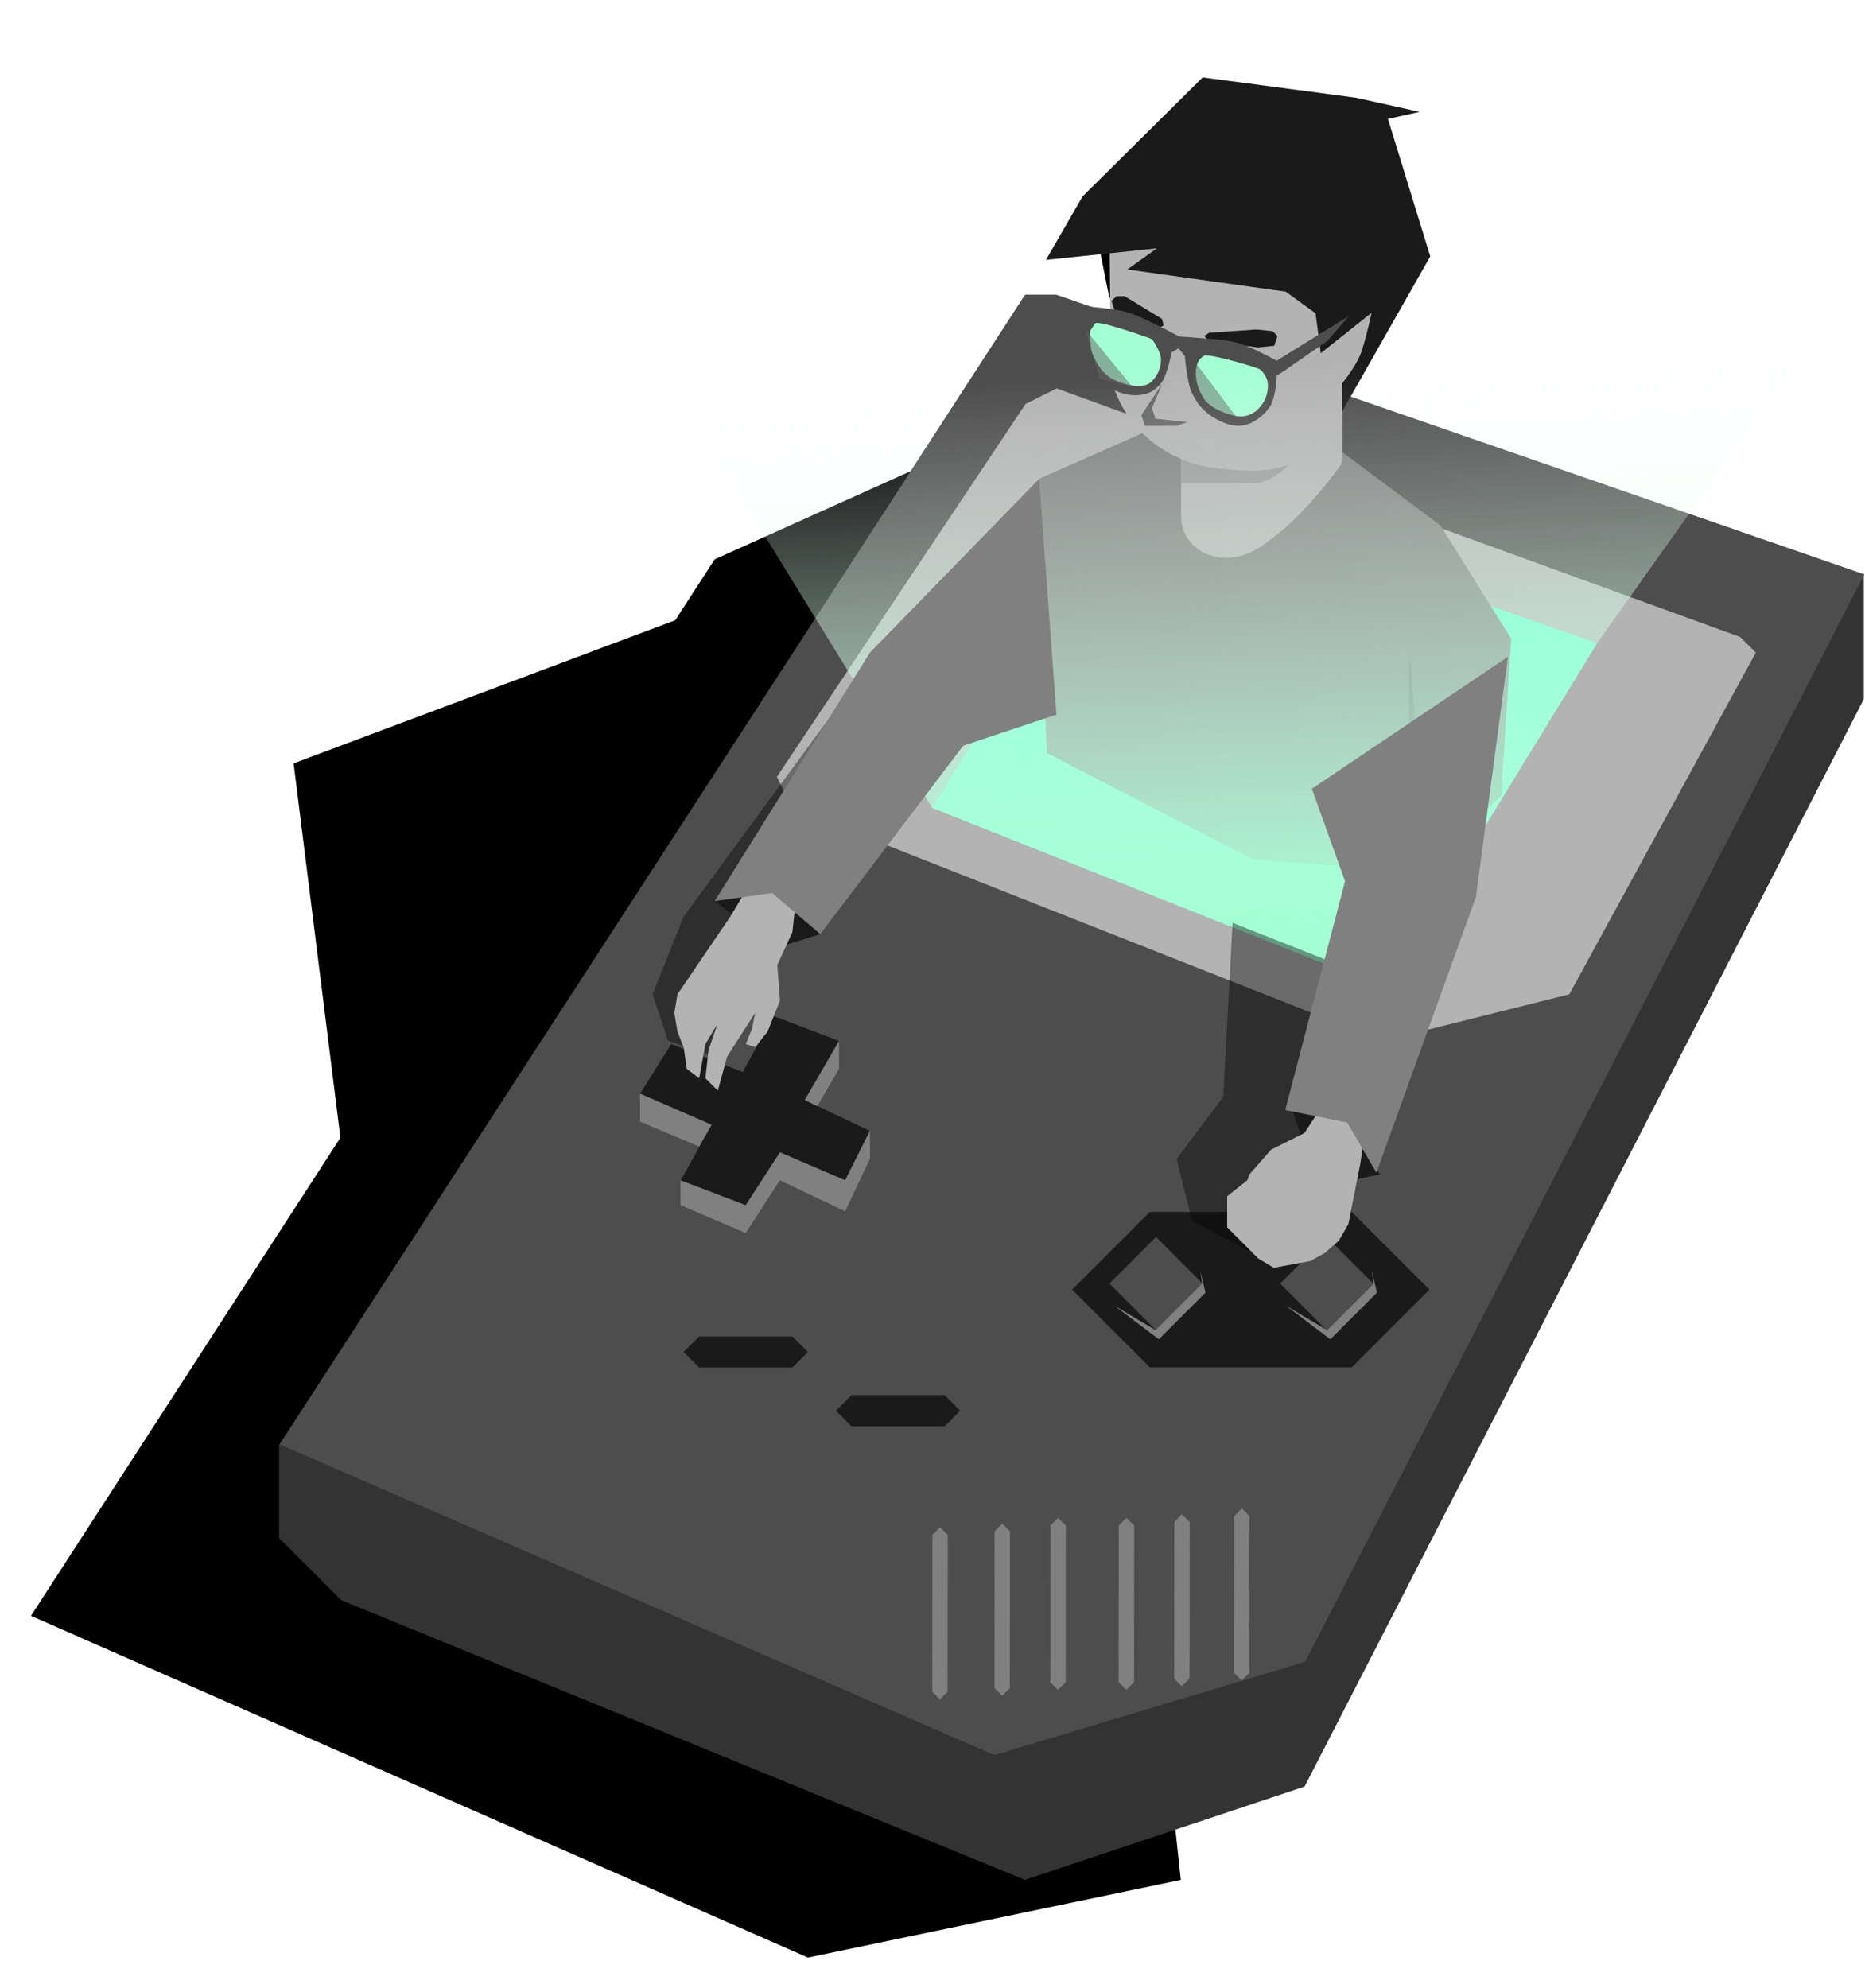 <?xml version="1.0" encoding="UTF-8"?>
<svg fill="currentColor" version="1.1" viewBox="0 0 158.8 169.3" xmlns="http://www.w3.org/2000/svg">
 <defs>
  <linearGradient id="Gradient1" x1="-4.598" x2="-14.12" y1="261.3" y2="72.21" gradientTransform="matrix(.278 0 0 .252 101.8 13.56)" gradientUnits="userSpaceOnUse">
   <stop stop-color="#a5ffd4" offset="0"/>
   <stop stop-color="#fff" stop-opacity="0" offset="1"/>
  </linearGradient>
 </defs>
 <path d="m30 105-5-40 40-15z" fill="#000" stroke-linecap="round" stroke-linejoin="round" stroke-width="1.89"/>
 <path d="m87.31 35.72-26.46 11.91-58.21 89.96 66.15 29.1 31.75-6.615z"/>
 <path d="m158.7 48.95v10.58l-47.62 92.6-23.81 7.938-58.21-23.81-5.292-5.292v-7.938l63.5-97.9h2.646z" fill="#333"/>
 <path d="m23.81 123 63.5-97.9h2.646l68.79 23.81-47.62 92.6-26.46 7.938-60.85-26.46z" fill="#4d4d4d"/>
 <path d="m66.15 66.15 1.323 2.646 50.27 19.84 15.88-3.969 15.88-29.1-1.323-1.323-58.21-21.17-2.646 1.323z" fill="#b3b3b3"/>
 <path d="m79.37 68.79 17.2-27.78 39.42 13.76-17.99 29.37z" fill="#6fc"/>
 <path d="m60.59 95.78-6.085-2.646 2.646-4.233 6.085 2.381 2.646-4.762 5.556 2.117-2.91 5.027 5.556 2.646-2.117 4.233-5.556-2.381-2.91 4.498-5.556-2.117z" fill="#1a1a1a"/>
 <g fill="#808080">
  <path d="m54.5 93.13v2.381l5.027 2.117 1.058-1.852z"/>
  <path d="m57.94 100.5v2.117l5.556 2.381 2.91-4.498 5.556 2.646 2.117-4.498v-2.381l-2.117 4.233-5.556-2.381-2.91 4.498z"/>
  <path d="m71.44 88.64v2.381l-1.852 3.175-1.058-0.529z"/>
 </g>
 <g fill="#1a1a1a">
  <path d="m59.53 113.8-1.323 1.323 1.323 1.323h7.938l1.323-1.323-1.323-1.323z"/>
  <path d="m97.9 103.2-6.615 6.615 6.615 6.615h17.2l6.615-6.615-6.615-6.615z"/>
  <path d="m72.5 118.8-1.323 1.323 1.323 1.323h7.938l1.323-1.323-1.323-1.323z"/>
 </g>
 <g fill="#808080">
  <path d="m80.7 130.7-0.655-0.655-0.655 0.655-0.012 13.34 0.655 0.655 0.655-0.655z"/>
  <path d="m86 130.4-0.655-0.655-0.655 0.655-0.012 13.34 0.655 0.655 0.655-0.655z"/>
  <path d="m90.75 129.9-0.655-0.655-0.655 0.655-0.012 13.34 0.655 0.655 0.655-0.655z"/>
  <path d="m96.57 129.9-0.655-0.655-0.655 0.655-0.012 13.34 0.655 0.655 0.655-0.655z"/>
  <path d="m101.3 129.6-0.655-0.655-0.655 0.655-0.012 13.34 0.655 0.655 0.655-0.655z"/>
  <path d="m106.4 129.1-0.655-0.655-0.655 0.655-0.012 13.34 0.655 0.655 0.655-0.655z"/>
 </g>
 <path d="m94.46 109.3 3.969-3.969 3.969 3.969-3.969 3.969z" fill="#4d4d4d"/>
 <path d="m102.2 108.2 0.164 1.093-3.969 3.969-3.526-2.095 3.805 2.874 3.969-3.969-0.443-1.873z" fill="#808080"/>
 <path d="m109 109.3 3.969-3.969 3.969 3.969-3.969 3.969z" fill="#4d4d4d"/>
 <path d="m116.8 108.2 0.164 1.093-3.969 3.969-3.526-2.095 3.805 2.874 3.969-3.969-0.443-1.873z" fill="#808080"/>
 <g transform="matrix(.524 0 0 .524 82.54 59.97)">
  <path d="m19.91-80.21 2.865 14.32 2.865-14.32z" stroke-width="1.84"/>
  <path d="m45.44-48.08-14.2 2.649-19.89 8.778-5.387 34.48 6.401 4.614 0.208 5.47 33.5 17.31 27.77 2.042 12.58-12.45 1.613-25.47-11.48-18.38-14.04-10.51h-0.001l-0.731-0.537-4.871-3.594-0.195-0.144-11.28-4.262z" fill="#808080" stroke-width=".573"/>
  <path d="m71.52-7.933-0.513 35.41 3.57-0.822z" fill="#666" stroke-width="1.84"/>
  <path d="m60.61-56.03v16.01c0 0.488-0.146 0.955-0.429 1.352-1.546 2.162-7.078 9.518-13.39 13.39-5.461 3.354-12.39 0.696-12.39-5.372v-14.9s0.397-1.077 0.769-1.497l10.42-11.72c0.502-0.564 1.244-0.851 1.994-0.771l10.94 1.18c1.186 0.129 2.085 1.132 2.085 2.327z" fill="#b3b3b3" stroke-width=".573"/>
  <path d="m47.29-56.4c-3.716 4.734-12.91 12.5-12.91 12.5v8.021h11.25c7.403 0 11.23-11.07 13.96-16.62-9.695-5.083-12.3-3.907-12.3-3.907z" fill="#999" stroke-width=".573"/>
  <path d="m65.42-66.76 0.343-6.223s-1.825-18.32-17.76-22.35c-9.61-2.438-21.77 6.961-24.07 12.18-1.553 3.542-1.545 5.468-1.146 9.325l0.106 10.34c-2.971 15.88 7.99 23.92 16.53 25.03 10.64 1.372 15.09 0.294 20.48-8.263 0.558-0.885 3.156-5.999 3.156-5.999l4.312-10.26s-0.731-3.163-1.953-3.776z" fill="#b3b3b3" stroke-width=".576"/>
  <path d="m68.01-95.12 5.156-1.146-10.31-2.292-24.95-3.309-19.52 19.35-5.945 10.31 18.03-1.885-4.799 3.437 25.73 3.604 4.849 3.513 0.856 6.473 8.247-6.552s-0.692 3.319-1.532 5.99c-0.841 2.671-3.261 5.465-3.261 5.465l9e-3 4.593 14.32-25.21-6.876-22.35z" fill="#1a1a1a" stroke-width=".573"/>
  <g stroke-width="1.84">
   <ellipse cx="28.07" cy="-58.63" rx="1.719" ry="2.005" fill="#4d4d4d"/>
   <ellipse cx="42.29" cy="-54.55" rx="1.719" ry="2.005" fill="#4d4d4d"/>
   <path d="m38.22-56.77s3.881 0.152 5.455 0.636c1.575 0.483 3.898 2.027 3.898 2.027l0.97 1.931-0.793 3.291s-1.556 1.868-3.032 2.111c-1.476 0.242-5.07-1.479-5.07-1.479l-2.059-2.418-0.721-3.779z" fill="#f9f9f9"/>
   <path class="blinked" d="m38.22-56.77c1.219-0.609 3.881 0.152 5.455 0.636s3.131 1.25 3.898 2.027 0.865 1.013 0.97 1.931-0.128 2.317-0.793 3.291-1.556 1.868-3.032 2.111-3.887-0.713-5.07-1.479-1.553-1.362-2.059-2.418-0.905-2.706-0.721-3.779 0.133-1.71 1.352-2.32z" fill="#a5ffd4"/>
   <path d="m20.46-61.95s3.176 0.163 4.726 0.605c1.55 0.442 4.462 2.039 4.462 2.039l1.453 3.202-1.119 3.243-2.266 1.156s-3.727-0.521-5.076-1.479c-1.349-0.958-2.692-3.777-2.692-3.777l-0.394-3.639 0.905-1.348z" fill="#f9f9f9"/>
   <path class="blinked" d="m20.46-61.95c0.621-0.301 3.176 0.163 4.726 0.605s3.471 1.045 4.462 2.039 1.398 2.046 1.453 3.202c0.054 1.157-0.466 2.491-1.119 3.243s-0.967 1.033-2.266 1.156-3.727-0.521-5.076-1.479-2.2-2.485-2.692-3.777-0.415-3.12-0.394-3.639c0.021-0.518 0.285-1.047 0.906-1.349z" fill="#a5ffd4"/>
  </g>
  <path d="m31.38-52.14-1.719 4.011 0.573 1.719 5.156 0.573-1.719 0.573-5.156 1.4e-5 -0.573-1.719z" fill="#666" stroke-linejoin="round" stroke-width="1.719"/>
  <g stroke-linecap="round" stroke-linejoin="round" stroke-width=".1">
   <path d="m31.3-62.62 0.265 1.058-0.529 0.265-7.408-2.646-0.529-1.588 0.794-0.794h1.323z" fill="#1a1a1a"/>
   <path d="m38.95-60.37-0.794 0.529 0.794 0.794 7.938 1.058 2.646-0.265 0.529-1.588-0.794-0.794-2.646-0.265z" fill="#1a1a1a"/>
   <path d="m35.72-56.89 2.646 9.26 5.292 1.323z" fill="#666" fill-opacity=".507"/>
  </g>
  <path d="m17.5-65.28-0.289 0.379 0.047 1.055 0.818 1.155s-0.215 3.595 0.493 5.509 2.267 4.308 3.898 5.466 3.534 1.633 5.076 1.479 2.534-0.674 3.555-1.861 1.758-5.089 1.758-5.089l1.139-0.656 1.023 1.287s0.338 4.265 1.128 5.929 1.789 2.901 3.226 3.838 3.322 1.763 5.07 1.478 3.419-1.593 4.393-3.049 1.105-5.043 1.105-5.043l0.911-0.576 7.379-5.107 3.437-4.011-11.73 7.263s-4.184-2.29-6.319-2.897-4.732-0.63-6.319-0.787-3.191-0.234-3.191-0.234-1.691-0.929-3.119-1.607-3.455-1.816-5.479-2.384-6.576-0.908-6.576-0.908zm3.008 3.298c1.588-0.134 9.188 2.643 9.188 2.643s1.398 2.046 1.453 3.202c0.054 1.157-0.466 2.491-1.119 3.243s-0.967 1.033-2.266 1.156-3.727-0.521-5.076-1.479-2.2-2.485-2.692-3.777-0.394-3.639-0.394-3.639l0.905-1.348s-1.587 0.134 7.69e-4 -3.7e-4zm26.58 7.476c0.529 0.265 1.293 1.376 1.399 2.295s-0.128 2.317-0.793 3.291-1.556 1.869-3.032 2.111-3.887-0.713-5.07-1.479-1.553-1.362-2.059-2.418-0.904-2.706-0.721-3.779 0.549-1.649 1.281-2.136c0.732-0.488 8.467 1.852 8.996 2.117z" fill="#4d4d4d" stroke-width=".573"/>
  <path d="m18.79-60.99 2.381 8.07 5.292 1.323z" fill="#666" fill-opacity=".507" stroke-linecap="round" stroke-linejoin="round" stroke-width=".1"/>
 </g>
 <path class="blinked" d="M 58.21,34.4 105.83,0 156.1,26.46 135.99,54.77 118,84.14 79.37,68.79 Z" fill="url(#Gradient1)" stroke-width=".265"/>
 <path d="m76.73 67.47-3.969-9.26-14.55 19.84-2.646 6.615 1.323 3.969 3.969 1.323 7.673-14.02z" opacity=".4"/>
 <path d="m69.85 79.54-3.704 1.161-5.292-3.969 5.292-2.646z" fill="#1a1a1a"/>
 <path d="m67.47 79.38-3.175 6.879-2.381 3.704-0.794 2.91-1.058-1.058 0.265-2.381 0.745-2.213-1.009 1.684-0.529 2.91-1.058-0.794-0.265-1.852-0.529-1.323-0.265-1.588 0.265-1.588 4.498-6.615 3.969-6.615 1.323 1.323 0.374 3.175-0.378 3.439z" fill="#b3b3b3" stroke-width="1.046"/>
 <path d="m88.48 40.78-14.4 14.78-13.23 21.17 4.895-0.689 4.101 3.497 12.17-16.04 7.938-2.646z" fill="#808080"/>
 <path d="m66.15 81.76 0.265 3.44-1.058 2.646-1.058 1.323-0.794-0.265 0.529-1.323 0.265-1.323v-1.852z" fill="#b3b3b3"/>
 <path d="m115 82.55-10.05-3.969-0.794 14.82-3.969 5.292 1.323 5.292 6.615 3.44 6.35-14.82z" opacity=".4"/>
 <path d="m117.5 100-2.381 0.499-3.969-2.646-1.323-3.969 3.969 0.661z" fill="#1a1a1a"/>
 <path d="m110.9 96.73-6.412 5.135v2.646l2.646 2.646 1.323 0.794 3.086-0.564 1.249-0.686 1.212-1.059 0.803-1.395 1.022-5.181 1.131-7.631-1.862 0.183-2.304 2.216-1.891 2.898z" fill="#b3b3b3" stroke-width="1.046"/>
 <path d="m128.4 55.92-2.729 20.46-8.473 23.48-2.482-4.275-5.283-1.065 5.093-19.48-2.823-7.876z" fill="#808080"/>
 <path d="m111.4 96.31-3.175 1.588-1.852 2.117-0.673 2.149 0.673 0.497 1.323-1.588 1.058-1.058 2.91-0.794z" fill="#b3b3b3"/>
</svg>
